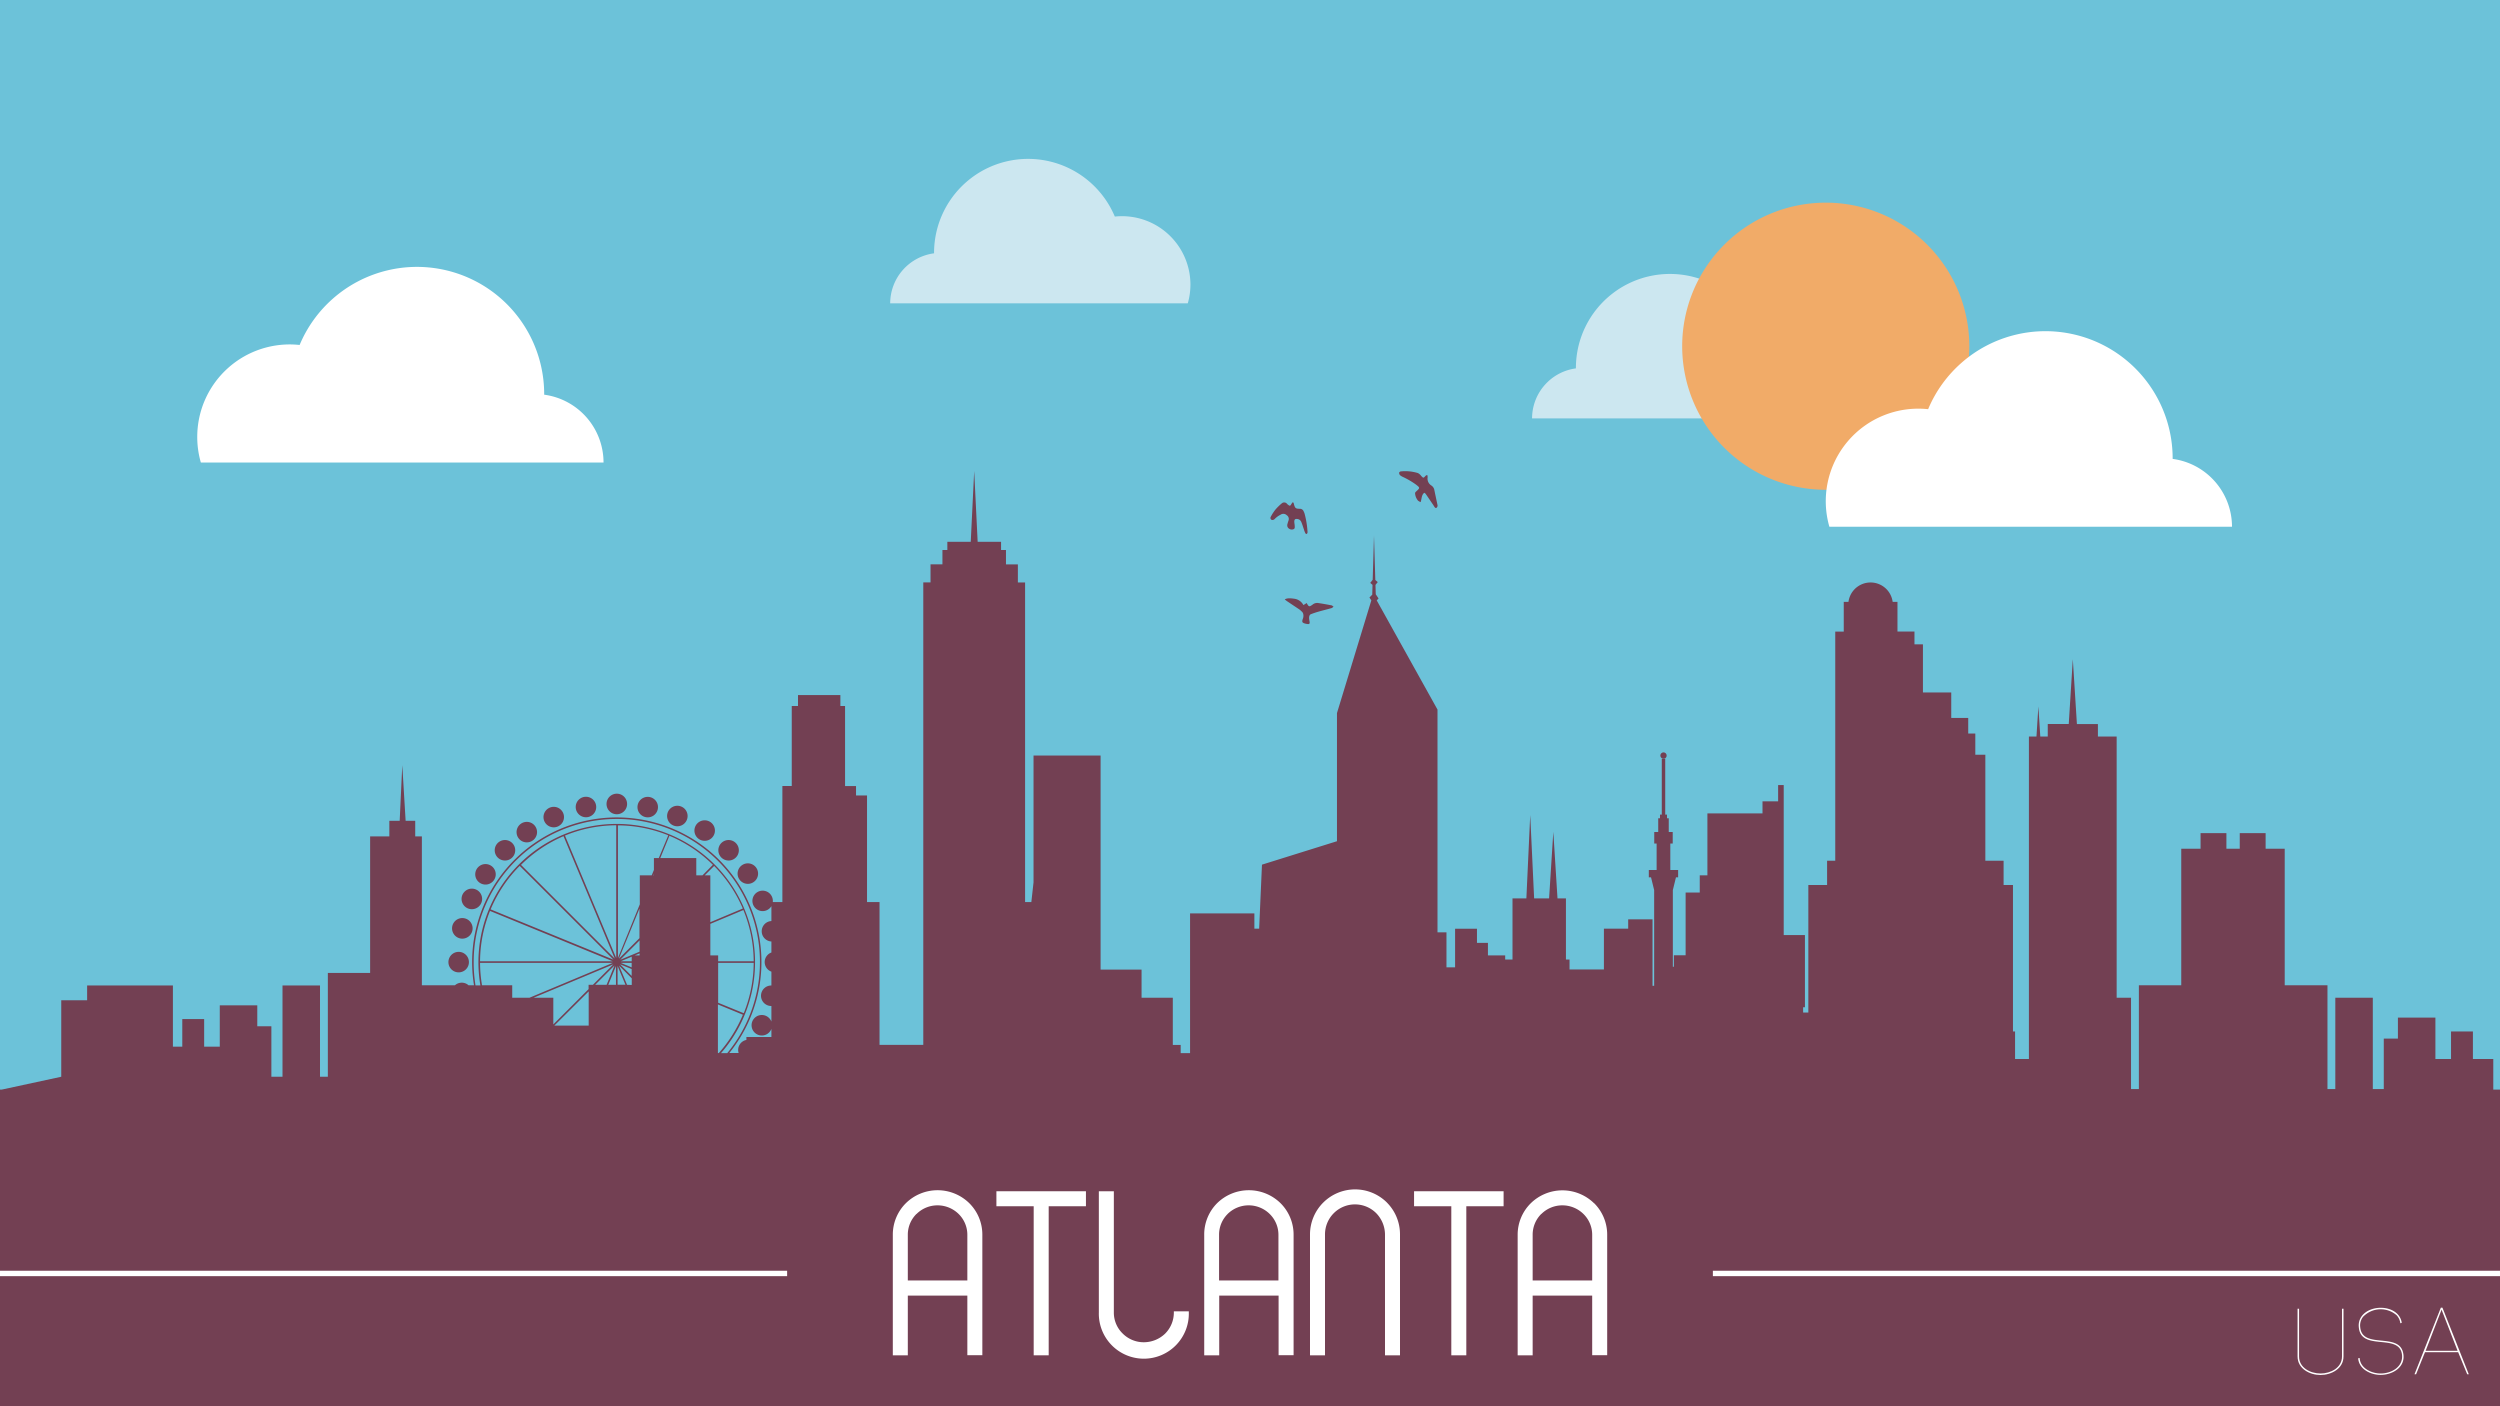 <svg xmlns="http://www.w3.org/2000/svg" viewBox="0 0 800 450"><defs><style>.cls-1{fill:#6cc2d9;}.cls-2{fill:#fff;}.cls-3{fill:#cce7f0;}.cls-4{fill:#f1ab68;}.cls-5{fill:#734053;}</style></defs><g id="Layer_2" data-name="Layer 2"><rect class="cls-1" width="800" height="450"/><path class="cls-2" d="M174.14,126.3v-.21a40.71,40.71,0,0,0-78.26-15.7,29.59,29.59,0,0,0-32.76,29.45A29.38,29.38,0,0,0,64.27,148H193.13A21.9,21.9,0,0,0,174.14,126.3Z" transform="translate(0)"/><path class="cls-3" d="M298.9,81.06v-.15A30.09,30.09,0,0,1,356.74,69.3a21.91,21.91,0,0,1,24.2,21.77,21.8,21.8,0,0,1-.85,6H284.86A16.18,16.18,0,0,1,298.9,81.06Z" transform="translate(0)"/><path class="cls-3" d="M504.29,117.88v-.15a30.09,30.09,0,0,1,57.84-11.61,22.24,22.24,0,0,1,2.32-.12,21.88,21.88,0,0,1,21.88,21.89,21.43,21.43,0,0,1-.85,6H490.26A16.18,16.18,0,0,1,504.29,117.88Z" transform="translate(0)"/><path class="cls-4" d="M630.18,110.79a45.94,45.94,0,1,1-45.94-45.94A45.94,45.94,0,0,1,630.18,110.79Z" transform="translate(0)"/><path class="cls-2" d="M695.25,146.85v-.2A40.71,40.71,0,0,0,617,130.94a29.61,29.61,0,0,0-31.6,37.62H714.24A21.9,21.9,0,0,0,695.25,146.85Z" transform="translate(0)"/></g><g id="Layer_1" data-name="Layer 1"><path class="cls-5" d="M797.85,348.68v-9.8h-6.52v-8.82h-7v8.82h-5V325.64h-12v6.71h-4.52V348.5h-3.51V319.28h-12V348.5h-2.51V315.28H731.11V271.6H725v-5h-8.28v5h-4.27v-5h-8.27v5H698v43.68H684.44V348.5h-2.51V319.28h-4.6V235.7h-6v-4h-6.72l-1.31-20.75L662,231.69h-6.72v4h-2.39l-.61-9.64-.61,9.64h-2.42V338.88h-4.43v-8.82h-.67V283.21h-3v-7.78h-5.84V241.52H632.1v-6.79h-2.27v-5H624.4v-8.15h-9.06v-15.4h-2.71v-4.08h-5.44V192.6h-1.54a7.13,7.13,0,0,0-14.14,0H590v9.51h-2.72v73.32h-2.61v7.78h-6V324H577v-1.67h.58v-23.1h-6.79v-48H569v5.2h-5v3.85H546.37v19.82h-2.45v5.52H539.4v20.07h-3.76v3.67h-.33V284.83l1-4.09H537V278.4h-2.5v-8.47h.77v-3.7H534v-4.38h-.56v-1.17h-.57V242.77h-1.1v17.91h-.57v1.17h-.57v4.38h-1.27v3.7h.76v8.47h-2.5v2.34h.71l1,4.09v30.62h-.52V294.18h-7.79v3h-7.77v13.05h-11v-3.19H501.1V287.48h-2.7l-1.34-21.29-1.35,21.29h-4.79l-1.25-26.68-1.23,26.68H484v19.57h-2.34v-1.33h-5.52v-4h-3.51v-4.52h-7v12.34h-2.76V298.34H460V227.07l-19.45-34.95.59-.61-.9-1.34-.09-3,.73-.9-.78-.67-.42-14.24-.42,14.17-.78,1,.73.63-.09,3.13-.9.92.61.9-11,36.08v41l-24,7.5-.9,20.48H401.4v-4.88H380.82V337h-3v-2.63H375.3V319.28h-10v-9H352.19V241.78H330.73v40.57l-.7,6.31h-2V186.38h-2.31v-5.77h-3.81V176h-1.57v-2.63h-7.49l-1.11-22.66-1.1,22.66h-7.49V176h-1.57v4.59h-3.81v5.77h-2.32v148h-14V288.66h-4V254.54h-3.52v-3h-3.51V225.93h-1.5v-3.51H255.36v3.51h-2v25.59h-3v37.14h-3.07a3.27,3.27,0,1,0-.44,1.3v4.78a3.75,3.75,0,0,0-.47.05,3.28,3.28,0,0,0,.47,6.49v3.52a3.26,3.26,0,0,0,0,6.13v4.43a3.28,3.28,0,0,0-.72,6.49,3.51,3.51,0,0,0,.72.07v5a3.28,3.28,0,1,0-.06,2.47.85.85,0,0,0,.06-.17v2.61h-8v.95a3.25,3.25,0,0,0-2.48,4.19h-3a46.29,46.29,0,1,0-81.69-21.68h-1.76a2.3,2.3,0,0,0-.34-.28,3.27,3.27,0,0,0-4,.28H135V267.65h-2.13v-5h-3.07l-1.07-17.81-.83,17.81h-3.31v5h-6.15v43.69H104.91v33.22H102.4V315.34h-12v29.22H86.84V328.4H82.33v-6.7h-12v13.23h-5v-8.82h-7v8.82h-3V315.34H27.88v4.75H19.6v24.47L.52,348.68H0V450H800V348.68ZM197.63,309.12l2.51,6h-2.51Zm7-8.91-6.59,6.59,6.59-16.06ZM209,280.13l.15-.39v.39Zm-31.62,48.06,11-10.95v10.95Zm23.28-13.05L198.1,309l4.06,4.06v2.13Zm-2.25-6.56,3.72,1.52v2.2Zm.21-.46h3.51v1.44Zm0-.51,3.53-1.47v1.47Zm4.52-1.89,1.52-.63v.63Zm-4.69,1.42,6.21-6.21v3.61Zm-1.34,8h-2.46l2.46-6Zm-3,0h-3.66l6.2-6.2Zm-4.38,0h-1.38v1.38l-11.29,11.29v-8.53h-6.33l25.55-10.69Zm40,21.82V321.42l8,3.29A44.1,44.1,0,0,1,230,337ZM238,324.23l-8.19-3.35V308.12h11.37A43.59,43.59,0,0,1,238,324.23Zm-8.19-16.62v-1.89h-2.5V295.64l10.57-4.43a43.51,43.51,0,0,1,3.3,16.4Zm-2.5-12.51v-15h-1.79l3-3a44.06,44.06,0,0,1,9.18,13.63Zm-2.5-15h-2v-5.52H211.29l2.92-7.13a43.85,43.85,0,0,1,13.91,9.29Zm-14-5.52h-1.56v3.8l-.7,1.72h-3.81v9.28l-7,17.18V264.12a43.43,43.43,0,0,1,16.11,3.18Zm-13.62,32-16.4-39.2a43.47,43.47,0,0,1,16.4-3.29Zm-16.86-39,16.39,39.18-30-30A43.89,43.89,0,0,1,180.26,267.6Zm-14,9.52,30,30L157,291A43.82,43.82,0,0,1,166.27,277.12ZM156.8,291.5l39.3,16.11H153.62A43.59,43.59,0,0,1,156.8,291.5Zm39.31,16.62-26.69,11.16h-5.51v-4h-9.66a43.33,43.33,0,0,1-.63-7.16Zm-44.53-.25A45.8,45.8,0,1,1,232.72,337h-2a44.26,44.26,0,1,0-77-21.68h-1.56A46.41,46.41,0,0,1,151.58,307.87Z" transform="translate(0)"/><path class="cls-5" d="M197.37,260.56a3.29,3.29,0,1,0-3.28-3.29A3.28,3.28,0,0,0,197.37,260.56Z" transform="translate(0)"/><path class="cls-5" d="M149.1,310.19a3.28,3.28,0,1,0-4.65,0A3.28,3.28,0,0,0,149.1,310.19Z" transform="translate(0)"/><path class="cls-5" d="M161.6,275.37a3.28,3.28,0,1,0-3.29-3.28A3.28,3.28,0,0,0,161.6,275.37Z" transform="translate(0)"/><path class="cls-5" d="M233.15,275.37a3.28,3.28,0,1,0-3.28-3.28A3.28,3.28,0,0,0,233.15,275.37Z" transform="translate(0)"/><path class="cls-5" d="M218,264.16a3.28,3.28,0,1,0-4.28-1.78A3.27,3.27,0,0,0,218,264.16Z" transform="translate(0)"/><path class="cls-5" d="M176,264.52a3.28,3.28,0,1,0-1.85-4.26A3.27,3.27,0,0,0,176,264.52Z" transform="translate(0)"/><path class="cls-5" d="M152.19,290.72a3.29,3.29,0,1,0-4.26-1.86A3.29,3.29,0,0,0,152.19,290.72Z" transform="translate(0)"/><path class="cls-5" d="M188.16,261.46a3.28,3.28,0,1,0-3.87-2.58A3.3,3.3,0,0,0,188.16,261.46Z" transform="translate(0)"/><path class="cls-5" d="M156,283a3.28,3.28,0,1,0-3.86-2.58A3.29,3.29,0,0,0,156,283Z" transform="translate(0)"/><path class="cls-5" d="M226.13,269a3.28,3.28,0,1,0-3.85-2.58A3.28,3.28,0,0,0,226.13,269Z" transform="translate(0)"/><path class="cls-5" d="M209.1,261a3.28,3.28,0,1,0-4.56-.91A3.29,3.29,0,0,0,209.1,261Z" transform="translate(0)"/><path class="cls-5" d="M168,269.51a3.28,3.28,0,1,0-2.65-3.81A3.28,3.28,0,0,0,168,269.51Z" transform="translate(0)"/><path class="cls-5" d="M149.71,299.85a3.29,3.29,0,1,0-4.53-1A3.27,3.27,0,0,0,149.71,299.85Z" transform="translate(0)"/><path class="cls-5" d="M236.59,281.39a3.28,3.28,0,1,0,.89-4.56A3.29,3.29,0,0,0,236.59,281.39Z" transform="translate(0)"/><path class="cls-5" d="M533.32,241.84a1,1,0,1,0-1,.93A.95.95,0,0,0,533.32,241.84Z" transform="translate(0)"/><path class="cls-5" d="M448.9,152.61a24.79,24.79,0,0,1,4.31,2.53c1.19.94,1.2,1,.05,2.05-.24.22-.5.42-.42.83a4,4,0,0,0,.93,2.19,3.9,3.9,0,0,0,.83.47c.38-1.1.26-2.32,1.18-3a2.29,2.29,0,0,1,.44.36c.83,1.2,1.65,2.42,2.47,3.63a6.78,6.78,0,0,0,.49.74c.1.11.36.19.46.12A1.13,1.13,0,0,0,460,162a1,1,0,0,0,0-.4c-.34-1.59-.68-3.17-1-4.74a2.16,2.16,0,0,0-1-1.52,2.58,2.58,0,0,1-1.16-2.58,4.25,4.25,0,0,0-.07-.69c-.15,0-.24,0-.31,0a.89.89,0,0,0-.29.22c-.69.75-.69.73-1.39,0a3.1,3.1,0,0,0-1.05-.91,13.9,13.9,0,0,0-5.47-.53c-.2,0-.52.25-.53.41a1.1,1.1,0,0,0,.27.79A4.36,4.36,0,0,0,448.9,152.61Z" transform="translate(0)"/><path class="cls-5" d="M407.27,166.39a.92.92,0,0,0,.62-.3,6.54,6.54,0,0,1,1.86-1.36,1.56,1.56,0,0,1,2,.13,1.43,1.43,0,0,1,.57,1.73,12.24,12.24,0,0,0-.38,1.27,1.38,1.38,0,0,0,.13.87,1.54,1.54,0,0,0,1.57.7c.58-.11.73-.37.67-1.08a7.34,7.34,0,0,0-.1-.93c-.14-1.11.1-1.58,1.28-1.27a1.52,1.52,0,0,1,.87.77c.37.81.61,1.71.92,2.57a5.1,5.1,0,0,0,.48,1.2c.21.34.56.17.64-.25a2.91,2.91,0,0,0,0-.42,28.86,28.86,0,0,0-.95-5.71,3.44,3.44,0,0,0-.28-.66,1.26,1.26,0,0,0-1.2-.84c-1.44,0-1.59-.19-2-1.82a1.4,1.4,0,0,0-.16-.23c-.11,0-.22,0-.27.07s-.21.33-.32.49c-.35.61-.46.63-1,.24a2.51,2.51,0,0,1-.35-.31,1.15,1.15,0,0,0-1.7-.17,16.23,16.23,0,0,0-2,1.95,14.44,14.44,0,0,0-1.46,2.22C406.31,165.84,406.67,166.46,407.27,166.39Z" transform="translate(0)"/><path class="cls-5" d="M417.1,193.63a3.93,3.93,0,0,0-2.69-2c-1.65-.25-2.55-.26-3.29.19.36.28.65.53,1,.74,1.26.86,2.54,1.69,3.8,2.55.23.16.41.4.63.56a1.53,1.53,0,0,1,.51.93,2.71,2.71,0,0,1-.22,1.6c-.21.78-.15,1,.5,1.25a4.77,4.77,0,0,0,1.29.26c.39,0,.51-.25.45-.67s-.15-.82-.17-1.23.08-1.08.58-1.27q1.24-.48,2.52-.84c1.36-.39,2.74-.72,4.1-1.11.19-.05.36-.25.63-.46-.3-.2-.46-.39-.65-.42-1.47-.28-2.93-.55-4.41-.76a2.33,2.33,0,0,0-1.67.54c-1.09.77-1.16.73-1.88-.52Z" transform="translate(0)"/><rect class="cls-2" x="548.12" y="406.64" width="251.88" height="1.73"/><rect class="cls-2" y="406.64" width="251.88" height="1.73"/><path class="cls-2" d="M735.22,434.06V418.79h.48v15.3c0,3.63,3.66,5.43,6.87,5.43s6.87-1.8,6.87-5.46V418.79h.48v15.3c0,3.87-3.9,5.91-7.35,5.91S735.22,438,735.22,434.06Z" transform="translate(0)"/><path class="cls-2" d="M768.07,423.17a4.7,4.7,0,0,0-1.14-2.28,7.78,7.78,0,0,0-10.74.48,4.43,4.43,0,0,0-.93,3.21c.54,7.35,12.3,1.59,13.74,8.31,1,4.44-3.24,7.08-7.23,7.08-3.06,0-6.78-1.74-7.14-5.13l0-.21.48-.06,0,.21c.33,3.15,3.84,4.74,6.69,4.74,3.66,0,7.62-2.37,6.75-6.54-1.35-6.24-13.2-.54-13.74-8.37a4.93,4.93,0,0,1,1-3.51c3.06-4,11.7-3.45,12.72,2l0,.24-.45.09Z" transform="translate(0)"/><path class="cls-2" d="M786.61,432.71H776l-2.85,7.05h-.51l8.43-21.3h.51l8.43,21.3h-.51Zm-10.41-.45h10.23l-5.13-13.17Z" transform="translate(0)"/><path class="cls-2" d="M310.15,385a14.13,14.13,0,0,1,4.2,10.12v38.55h-4.8V414.59H290.5v19.12h-4.8V395.16A14.17,14.17,0,0,1,289.9,385a14.48,14.48,0,0,1,20.25,0Zm-16.87,3.45a9.32,9.32,0,0,0-2.78,6.67v14.63h19.05V395.16a9.35,9.35,0,0,0-2.77-6.67,9.65,9.65,0,0,0-6.75-2.78A9.49,9.49,0,0,0,293.28,388.49Z" transform="translate(0)"/><path class="cls-2" d="M335.58,386v47.7h-4.8V386H318.85v-4.8H347.5V386Z" transform="translate(0)"/><path class="cls-2" d="M356.43,420a9.3,9.3,0,0,0,2.85,6.75,9.52,9.52,0,0,0,6.75,2.77,9.85,9.85,0,0,0,6.82-2.77,9.52,9.52,0,0,0,2.78-6.75v-.38h4.79V420a14.4,14.4,0,1,1-28.79,0V381.21h4.8Z" transform="translate(0)"/><path class="cls-2" d="M409.75,385a14.17,14.17,0,0,1,4.2,10.12v38.55h-4.8V414.59h-19v19.12h-4.8V395.16A14.17,14.17,0,0,1,389.5,385a14.48,14.48,0,0,1,20.25,0Zm-16.88,3.45a9.35,9.35,0,0,0-2.77,6.67v14.63h19V395.16a9.32,9.32,0,0,0-2.78-6.67,9.58,9.58,0,0,0-13.5,0Z" transform="translate(0)"/><path class="cls-2" d="M443.8,384.81A14.38,14.38,0,0,1,448,395v38.7h-4.8V395a9.88,9.88,0,0,0-2.85-6.82A9.6,9.6,0,0,0,424,395v38.7h-4.8V395a14.43,14.43,0,0,1,24.6-10.2Z" transform="translate(0)"/><path class="cls-2" d="M469.22,386v47.7h-4.8V386H452.5v-4.8h28.65V386Z" transform="translate(0)"/><path class="cls-2" d="M510.1,385a14.17,14.17,0,0,1,4.2,10.12v38.55h-4.8V414.59H490.45v19.12h-4.8V395.16a14.13,14.13,0,0,1,4.2-10.12,14.48,14.48,0,0,1,20.25,0Zm-16.88,3.45a9.35,9.35,0,0,0-2.77,6.67v14.63H509.5V395.16a9.32,9.32,0,0,0-2.78-6.67,9.63,9.63,0,0,0-6.75-2.78A9.52,9.52,0,0,0,493.22,388.49Z" transform="translate(0)"/></g></svg>